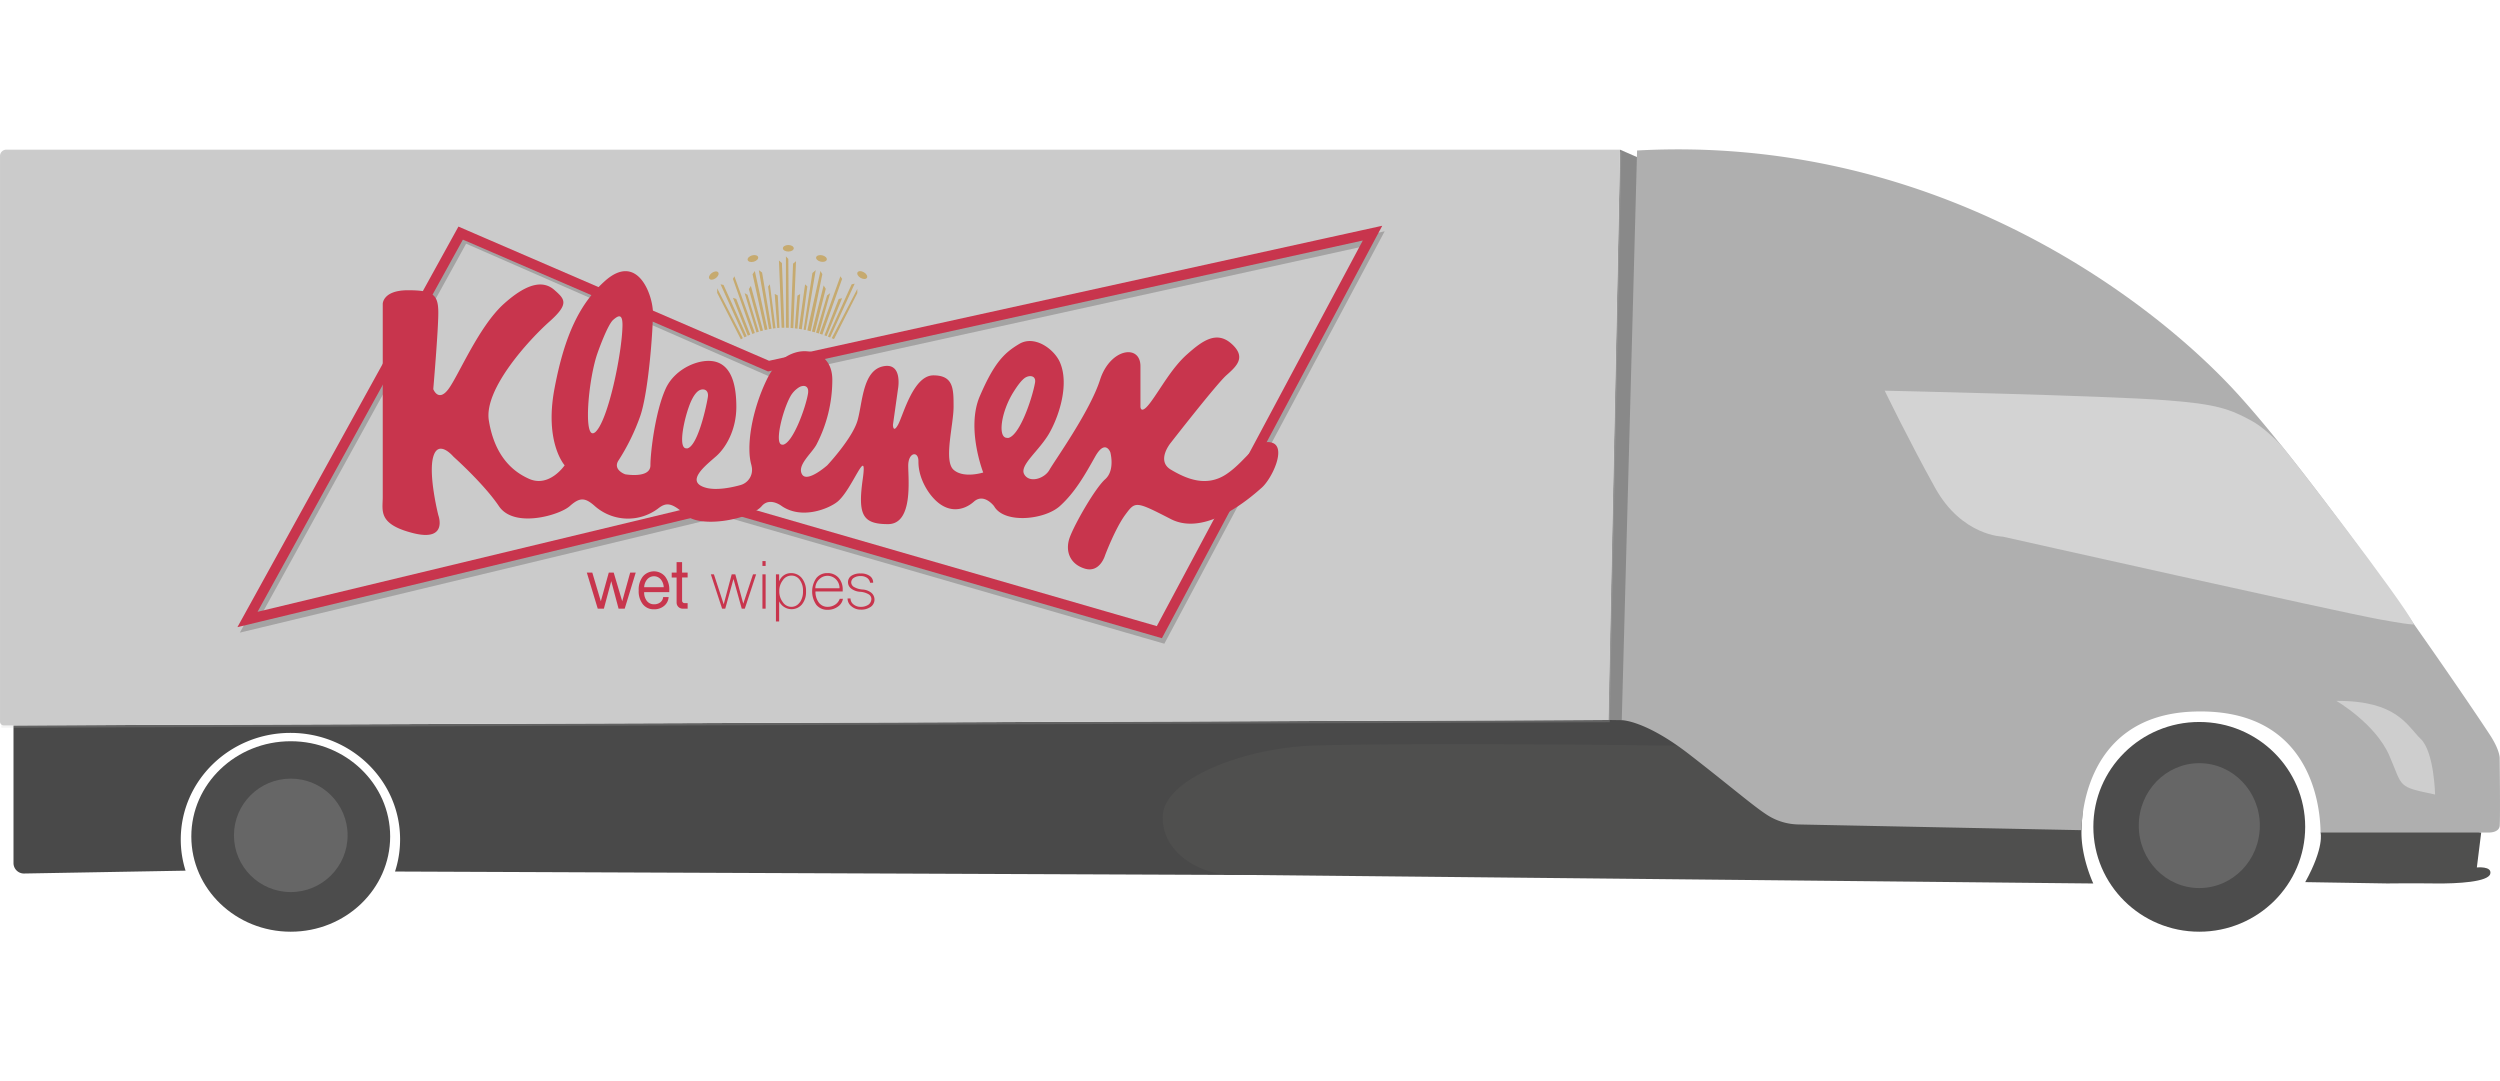 <svg xmlns="http://www.w3.org/2000/svg" xmlns:xlink="http://www.w3.org/1999/xlink" width="740" height="320" viewBox="0 0 740 320"><defs><style>.a{fill:#fff;stroke:#707070;}.b{clip-path:url(#a);}.c{fill:#898989;}.d{fill:#494949;}.e{fill:#4f4f4e;}.f{fill:#4c4c4c;}.g{fill:#666;}.h{fill:#afafaf;}.i{fill:#d3d3d3;}.j{fill:#cecece;}.k,.p{fill:#ccc;}.l,.m{fill:none;stroke-miterlimit:10;stroke-width:3.021px;}.l{stroke:#9b9a9a;}.m{stroke:#c8102e;}.n{fill:#c8102e;}.o{fill:#c5a259;}.p{opacity:0.2;}</style><clipPath id="a"><rect class="a" width="740" height="320" transform="translate(589 40)"/></clipPath></defs><g class="b" transform="translate(-589 -40)"><g transform="translate(589 84.214)"><path class="c" d="M479.519.081l5.2,2.276L481.11,171.234,476,170.72Z"/><path class="d" d="M620.156,283.7l-85.365-2.347a7.423,7.423,0,0,1-4.089-1.37L493.84,253.648a37.412,37.412,0,0,1-3.3-4.27l-5.69,5.2-3.938-.06L8.8,256.125v40.749a3.092,3.092,0,0,0,3.021,3.092l47.91-.846a30.506,30.506,0,0,1-1.42-9.245c0-17.413,14.533-31.534,32.46-31.534s32.46,14.1,32.46,31.534a30.587,30.587,0,0,1-1.5,9.5l247.555,1.007,251.583-2.3Z" transform="translate(-4.804 -85.617)"/><path class="e" d="M739.24,287.82l-1.289,10.353s4.572-.473,3.968,1.893-9.507,2.931-16.326,2.84-14.17,0-14.17,0l-24.272-.393c5.771-10.424,4.532-14.7,4.532-14.7l12.448-6.526Z" transform="translate(-4.804 -85.617)"/><ellipse class="f" cx="31.352" cy="31.04" rx="31.352" ry="31.04" transform="translate(619.632 169.491)"/><ellipse class="g" cx="17.917" cy="18.481" rx="17.917" ry="18.481" transform="translate(633.077 181.688)"/><path class="e" d="M621.4,279.823s-.393,4.844-.473,7.292c-.232,7.977,3.495,15.8,3.495,15.8l-255.159-2.578a24.342,24.342,0,0,1-12.408-3.716c-4.029-2.619-8.057-6.929-7.866-13.657.312-11.159,24.514-20.243,44.526-20.868,24.524-.765,83.421-.322,103.282,0h4.29s1.259,0,3.021,1.7,14.563,8.128,28.532,15.037Z" transform="translate(-4.804 -85.617)"/><path class="h" d="M489.379,85.949l-4.532,168.625s6.909,0,19.921,10.071c12.348,9.548,19.136,15.48,23.335,18.128a17.635,17.635,0,0,0,9.064,2.669l83.794,1.692s-.836-33.89,33.064-35.1c33.628-1.209,37.566,25.954,37.667,35.8h49.813s3.021.1,3.213-2.014,0-19.871,0-19.871.171-2.095-2.538-6.456-50.85-75.838-76.935-103.534S576.083,81.216,489.379,85.949Z" transform="translate(-4.804 -85.617)"/><path class="i" d="M562.678,157.043s64.568,1.42,83.27,2.83c15.178,1.148,18.894,2.629,25.259,6.043,3.313,1.773,7.131,5.5,8.611,7.05,2.558,2.7,36.015,46.258,39.44,53.086,0,0,2.185.927-10.3-1.35s-111.349-24.453-111.349-24.453-12.086-.171-20.012-14.452S562.678,157.043,562.678,157.043Z" transform="translate(-4.804 -85.617)"/><path class="j" d="M696.366,248.864s11.562,6.708,15.681,16.2,2.125,9.115,13.546,11.522c0,0-.272-12.66-4.25-16.457S714.434,248.763,696.366,248.864Z" transform="translate(-4.804 -85.617)"/><ellipse class="f" cx="29.429" cy="28.19" rx="29.429" ry="28.19" transform="translate(56.631 175.192)"/><ellipse class="g" cx="16.819" cy="16.789" rx="16.819" ry="16.789" transform="translate(69.251 186.26)"/><path class="k" d="M6.687,85.7H484.333l-3.424,168.817L5.932,256.125A1.128,1.128,0,0,1,4.8,255V87.621A1.883,1.883,0,0,1,6.687,85.7Z" transform="translate(-4.804 -85.617)"/><path class="l" d="M228.208,65.786l-90.894-39.8L73.974,140.778l140.214-33.739,129.7,37.5,63.1-118.117Z"/><path class="m" d="M227.492,64.155,136.356,24.786l-63.1,114.361,140.214-33.739,129.7,37.5,63.1-118.117Z"/><path class="n" d="M381.293,172.432c-4.492-1.329-7.483,5.318-13.465,9.316s-11.965,1.329-16.447-1.329,0-7.987,0-7.987,13.455-17.3,16.447-19.961,5.982-5.318,1.5-9.316-8.732-.8-13.214,3.193-7.725,10.071-10.716,14.1-3.021,1.329-3.021,1.329V149.812c0-6.657-8.974-5.328-11.965,4.029s-13.465,23.95-14.956,26.619-5.982,4.029-7.483,1.329,4.5-6.969,7.493-12.287,5.882-14.644,3.021-20.979c-1.773-3.878-7.483-7.987-11.965-5.328s-7.423,5.569-11.693,15.48c-4.1,9.5,1.007,22.59,1.007,22.59s-5.781,1.853-8.772-.806,0-13.314,0-18.632,0-9.316-5.982-9.316-8.974,11.975-10.464,14.634-1.5,0-1.5,0l1.5-10.645s1.491-7.977-4.492-6.647-5.982,10.645-7.473,15.963-8.974,13.314-8.974,13.314-5.982,5.318-7.483,2.659,2.729-6.043,4.22-8.671a41.545,41.545,0,0,0,4.754-19.277c0-8.309-7.493-8.45-7.493-8.45s-7.352-1.1-11.945,8.45c-4.492,9.316-6.113,20-4.492,25.289v.1a4.673,4.673,0,0,1-3.283,5.761c-2.478.695-7.05,1.662-10.2.786-6.4-1.773,0-6.647,3.021-9.316s5.982-7.977,5.982-14.634-1.5-11.975-5.982-13.3-12.186,1.8-14.956,7.977c-3.021,6.657-4.492,18.632-4.492,22.63s-7.473,2.659-7.473,2.659-3.585-1.249-2.095-3.908a63.087,63.087,0,0,0,6.577-13.395c2.437-7.191,3.736-25.178,3.736-30.456s-4.552-18.068-14.2-9.467c-7.4,6.607-11.965,15.973-14.956,31.936s3.021,22.63,3.021,22.63-4.492,6.647-10.474,4.029S151,175.172,149.5,165.856s11.965-23.95,17.947-29.267,4.492-6.657,1.5-9.316-7.483-2.669-14.956,4.029-13.465,21.291-16.457,25.279-4.482,0-4.482,0,1.491-17.293,1.491-22.62-1.491-6.647-8.974-6.647-7.473,4.029-7.473,4.029v57.216c0,4.029-1.5,7.987,8.974,10.645s7.473-5.318,7.473-5.318-3.021-11.975-1.491-17.3,5.982,0,5.982,0,8.974,7.987,13.455,14.644,17.947,2.659,20.938,0,4.522-2.669,7.594.1a14.825,14.825,0,0,0,18.541.624c2.548-2.014,4.149-1.732,8.269,1.934,4.482,4.029,19.2,1.138,22.429-2.659,2.4-2.83,5.982,0,5.982,0,5.982,4.029,13.919.735,16.457-1.329,4.441-3.636,8.974-17.3,7.473-6.657s0,13.3,7.483,13.3,5.982-13.3,5.982-17.293,3.021-4.492,3.021-1.339c-.07,5.962,4.029,10.474,4.029,10.474,4.482,5.328,9.387,4.17,12.378,1.511s5.982,1.329,5.982,1.329c3.021,5.318,14.956,4.029,19.448,0s7.473-9.316,10.464-14.644,4.492-1.329,4.492-1.329,1.491,5.328-1.5,7.987-8.994,13.153-10.484,17.182,0,7.977,4.482,9.306,5.982-4.029,5.982-4.029,3.021-7.987,5.982-11.975,3.021-4.029,13.465,1.329,23.93-6.657,26.921-9.316S385.734,173.762,381.293,172.432Zm-200.421-3.021c-3.293,2.457-2.155-13.657.383-22.228.564-1.9,3.444-9.719,5.036-11.079,1.722-1.531,2.77-1.712,2.77,1.511-.06,8.007-4.311,28.915-8.228,31.846Zm27.193,4.7c-2.619.252-.886-8.057.645-12.3.443-1.249,1.43-3.777,2.911-4.764,1.158-.765,3.122-.483,2.689,2.014-.7,4.089-3.253,14.8-6.234,15.1Zm28.371-1.1c-2.619.262,0-10.142,2.347-14.322a7.463,7.463,0,0,1,2.679-2.729c1.239-.635,2.921-.493,2.5,2.014-.7,4.17-4.532,14.8-7.513,15.087Zm66.6-2.014c-3.021.3-2.014-7.654,1.863-13.727.786-1.229,2.286-3.525,3.585-4.2s3.072-.4,2.679,1.672c-.886,4.844-4.673,15.993-8.118,16.326Z" transform="translate(-4.804 -85.617)"/><ellipse class="o" cx="1.611" cy="0.967" rx="1.611" ry="0.967" transform="translate(209.408 37.506) rotate(-35.76)"/><ellipse class="o" cx="1.611" cy="0.967" rx="1.611" ry="0.967" transform="matrix(0.962, -0.272, 0.272, 0.962, 221.047, 31.825)"/><ellipse class="o" cx="1.611" cy="0.967" rx="1.611" ry="0.967" transform="translate(231.732 28.311)"/><ellipse class="o" cx="0.967" cy="1.611" rx="0.967" ry="1.611" transform="matrix(0.213, -0.977, 0.977, 0.213, 241.374, 32.899)"/><ellipse class="o" cx="0.967" cy="1.611" rx="0.967" ry="1.611" transform="matrix(0.5, -0.866, 0.866, 0.5, 253.347, 37.24)"/><path class="o" d="M212.285,41.121v1.37l7.01,13.747.584-.352Z"/><path class="o" d="M213.282,39.943l.886.181,6.869,15.208-.695.3Z"/><path class="o" d="M216.948,43.941l.977.342,4.149,10.565-.725.3Z"/><path class="o" d="M217.381,37.566l-.433.775,5.731,16.3.755-.282Z"/><path class="o" d="M220.412,42.552l.856.493,3.344,10.927-.7.222Z"/><path class="o" d="M222.265,40.416l-.6.927,3.424,12.489.765-.211Z"/><path class="o" d="M223.434,36l-.675.967,3.6,16.527.826-.181Z"/><path class="o" d="M224.612,35.743l.967.715,2.8,16.628-.765.131Z"/><path class="o" d="M227.362,40.588h0l1.46,12.438.745-.1-1.692-12.982Z"/><path class="o" d="M229.315,42.8l.745,10.081.675-.06-.524-9.6Z"/><path class="o" d="M230.564,32.893l.886.755.715,19.136-.806.01Z"/><path class="o" d="M232.629,31.685l.715.745.141,20.395-.856-.03Z"/><path class="o" d="M235.62,33.095l-.876.735-.735,19.025.806.07Z"/><path class="o" d="M236.839,42.844l-.806.453-.765,9.679.786.1Z"/><path class="o" d="M238.309,39.943l.665.634-1.642,12.69-.876-.141Z"/><path class="o" d="M241.451,35.743l-.977.846-2.608,16.779.624.121Z"/><path class="o" d="M242.851,36l.564.947-3.444,16.89-1-.242Z"/><path class="o" d="M243.8,40.265l-3.465,13.647.856.232,3.233-12.871Z"/><path class="o" d="M245.722,42.552l-.906.685-3.263,11.008.826.252Z"/><path class="o" d="M248.753,37.566l.514.775-5.851,16.487-.8-.262Z"/><path class="o" d="M249.267,44.052l-1.007.232L244.03,55.04l.645.242Z"/><path class="o" d="M252.993,39.742l-.9.2-7.03,15.48.655.262Z"/><path class="o" d="M253.769,41.3v1.249L246.86,56.168l-.665-.292Z"/><path class="n" d="M178.5,210.885h1.621l2.528,8.5,2.357-8.5h1.45l2.528,8.5,2.357-8.5h1.642l-3.263,10.686H187.9l-2.165-8.148-2.185,8.148h-1.813Z" transform="translate(-4.804 -85.617)"/><path class="n" d="M193.854,216.122a6.274,6.274,0,0,1,1.239-4.079,4.311,4.311,0,0,1,6.577,0,6.274,6.274,0,0,1,1.239,4.079v.544h-7.433a4.029,4.029,0,0,0,.786,2.6,2.609,2.609,0,0,0,2.125,1.007,2.891,2.891,0,0,0,1.873-.584,2.185,2.185,0,0,0,.836-1.561h1.621a3.646,3.646,0,0,1-1.339,2.619,4.472,4.472,0,0,1-3.021,1.007,4.029,4.029,0,0,1-3.293-1.521,6.264,6.264,0,0,1-1.209-4.109Zm1.621-.906h5.791a3.9,3.9,0,0,0-.906-2.357,2.649,2.649,0,0,0-3.958,0A3.847,3.847,0,0,0,195.476,215.215Z" transform="translate(-4.804 -85.617)"/><path class="n" d="M205.074,210.885v-3.1H206.7v3.1h1.642v1.45H206.7v6.879a.725.725,0,0,0,.715.715h.927v1.642h-1.45a1.833,1.833,0,0,1-1.289-.524,1.783,1.783,0,0,1-.524-1.289v-7.4h-1.45V210.9Z" transform="translate(-4.804 -85.617)"/><path class="n" d="M215.215,211.408h.906l2.9,8.873,2.367-8.873h1.068l2.357,8.692,2.88-8.692h.927l-3.354,10.162h-.906l-2.447-8.792-2.437,8.792h-.927Z" transform="translate(-4.804 -85.617)"/><path class="n" d="M230.484,207.471h.947v1.45h-.947Zm0,14.1V211.408h.947V221.57Z" transform="translate(-4.804 -85.617)"/><path class="n" d="M234.482,225.357V211.408h.947v2.1a3.807,3.807,0,0,1,1.36-1.793,3.6,3.6,0,0,1,2.095-.665,4.029,4.029,0,0,1,3.263,1.48,6.043,6.043,0,0,1,1.239,3.948,5.721,5.721,0,0,1-1.188,3.807,4.029,4.029,0,0,1-5.287.786,3.948,3.948,0,0,1-1.48-1.682v5.972Zm7.05-5.6a5.539,5.539,0,0,0,.957-3.374,5.328,5.328,0,0,0-.957-3.334,2.931,2.931,0,0,0-2.5-1.269,3.021,3.021,0,0,0-2.5,1.36,5.036,5.036,0,0,0-1.058,3.243,5.2,5.2,0,0,0,1.057,3.283,3.021,3.021,0,0,0,2.5,1.36,2.931,2.931,0,0,0,2.447-1.269Z" transform="translate(-4.804 -85.617)"/><path class="n" d="M246.437,220.432a6.929,6.929,0,0,1,0-7.906,4.029,4.029,0,0,1,3.283-1.48,4.22,4.22,0,0,1,3.283,1.36,5.146,5.146,0,0,1,1.239,3.616v.453h-8.057a5.247,5.247,0,0,0,1.007,3.313,3.152,3.152,0,0,0,2.6,1.239,3.948,3.948,0,0,0,2.2-.645,3.434,3.434,0,0,0,1.38-1.742h.947a3.525,3.525,0,0,1-1.521,2.337,4.945,4.945,0,0,1-3.021.927A4.1,4.1,0,0,1,246.437,220.432Zm6.859-4.9v-.353a3.636,3.636,0,0,0-1.148-2.387,3.475,3.475,0,0,0-2.427-.947,3.374,3.374,0,0,0-2.407,1.007,3.706,3.706,0,0,0-1.168,2.447v.232Z" transform="translate(-4.804 -85.617)"/><path class="n" d="M256.82,220.855a2.911,2.911,0,0,1-1.138-2.306h.876a2.216,2.216,0,0,0,.886,1.762,3.253,3.253,0,0,0,2.115.715,3.9,3.9,0,0,0,2.316-.645,2.125,2.125,0,0,0,.856-1.742,1.642,1.642,0,0,0-.906-1.38,5.691,5.691,0,0,0-2.427-.685,4.794,4.794,0,0,1-2.578-.906,2.337,2.337,0,0,1-1.007-1.883,2.266,2.266,0,0,1,1.007-1.954,4.693,4.693,0,0,1,2.739-.685,4.411,4.411,0,0,1,2.689.735,2.316,2.316,0,0,1,1.007,2.014h-.906a2.2,2.2,0,0,0-.906-1.45,3.173,3.173,0,0,0-1.9-.524,3.515,3.515,0,0,0-2.014.524,1.591,1.591,0,0,0-.765,1.38,1.632,1.632,0,0,0,.927,1.38,5.882,5.882,0,0,0,2.437.695,4.582,4.582,0,0,1,2.568.947,2.629,2.629,0,0,1-.171,4.19,4.814,4.814,0,0,1-2.951.816A4.089,4.089,0,0,1,256.82,220.855Z" transform="translate(-4.804 -85.617)"/><path class="p" d="M6.778,86.352H484.716l-3.434,168.827L5.187,256.82V87.953a1.6,1.6,0,0,1,1.591-1.6Z" transform="translate(-4.804 -85.617)"/></g></g></svg>